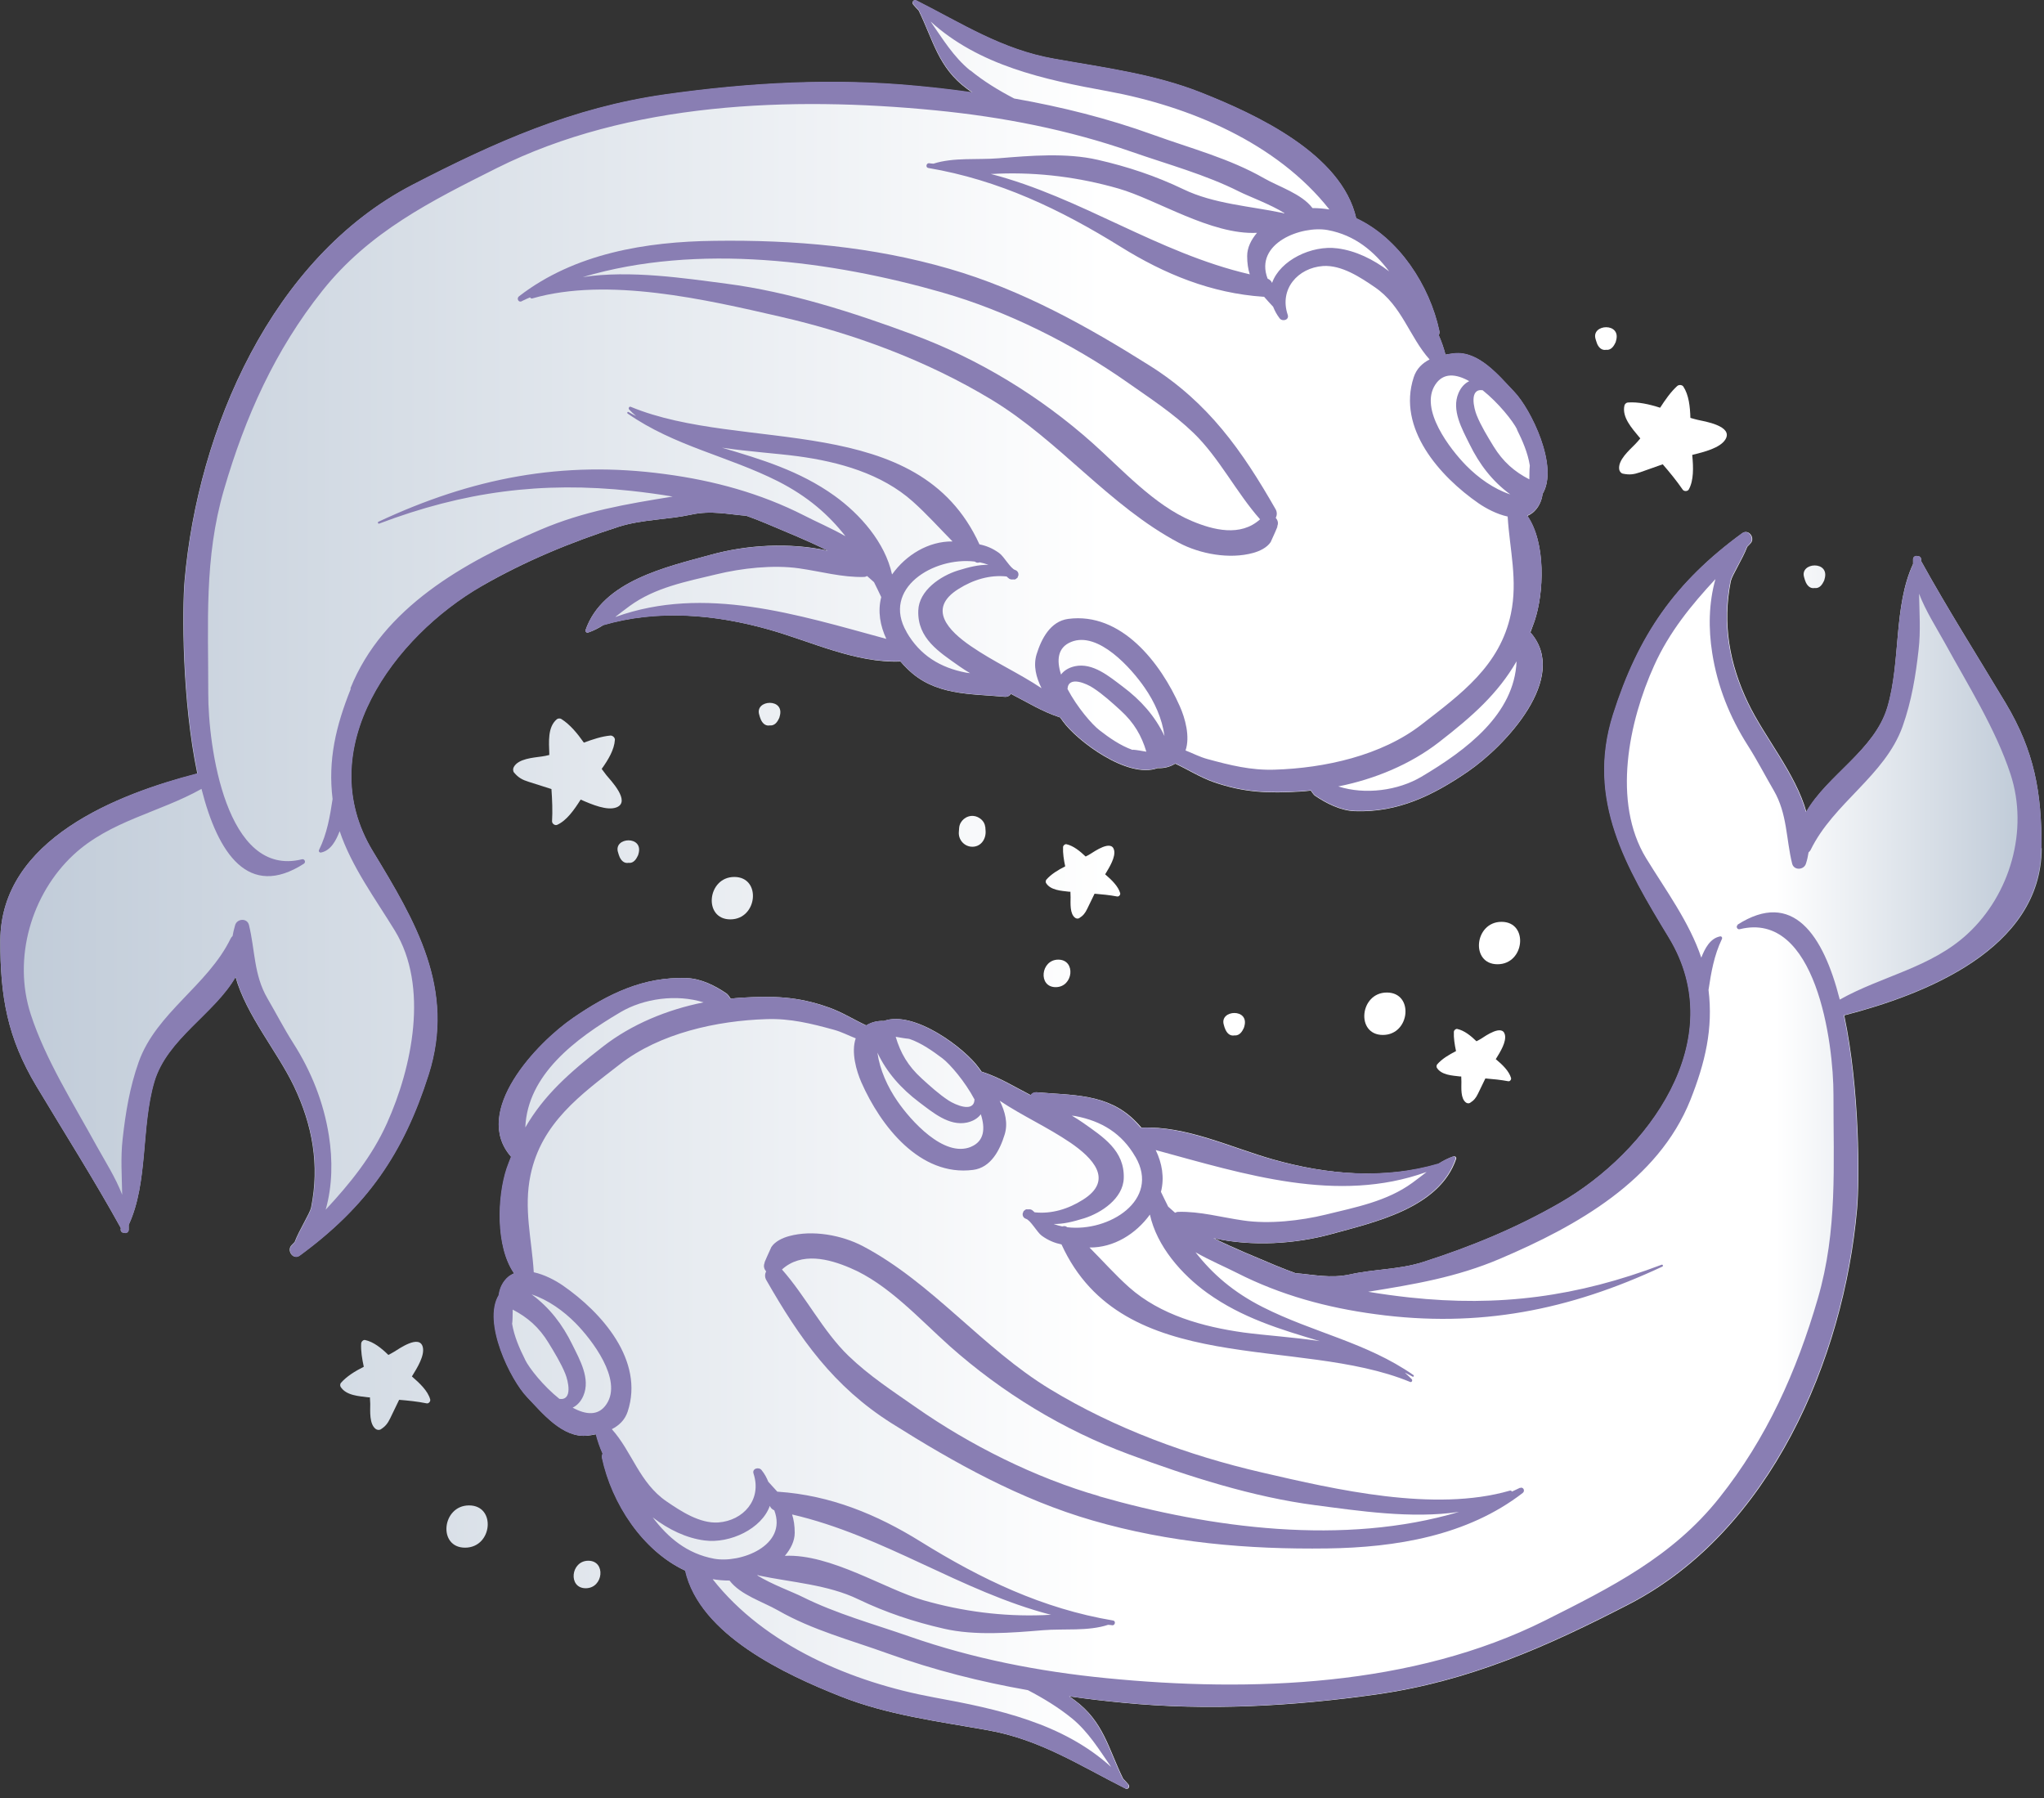 <svg width="133" height="117" viewBox="0 0 133 117" fill="none" xmlns="http://www.w3.org/2000/svg">
<rect x="0" y="0" width="133" height="117" fill="#333333" stroke="none"/>
<g id="11">
<path d="M26.801 89.559C27.161 88.979 27.641 88.199 27.511 87.649C27.301 86.799 25.951 87.769 25.651 87.949C25.531 88.019 25.411 88.089 25.271 88.159C24.821 87.719 24.311 87.309 23.761 87.189C23.641 87.159 23.511 87.289 23.501 87.409C23.471 87.889 23.561 88.419 23.671 88.929C23.091 89.219 22.561 89.549 22.181 89.979C22.131 90.039 22.121 90.159 22.161 90.229C22.521 90.809 23.371 90.839 23.971 90.919C24.001 90.919 24.041 90.919 24.071 90.919C24.071 90.919 24.071 90.939 24.071 90.949C24.071 91.079 24.091 91.219 24.091 91.339C24.091 91.819 24.021 92.659 24.451 92.979C24.531 93.039 24.671 93.059 24.761 93.009C25.081 92.809 25.231 92.609 25.391 92.279C25.591 91.879 25.771 91.479 25.971 91.079C26.571 91.129 27.171 91.189 27.761 91.309C27.891 91.339 28.031 91.179 27.991 91.049C27.841 90.499 27.311 89.999 26.791 89.549L26.801 89.559Z" fill="url(#paint0_linear_57_455)"/>
<path d="M71.911 56.889C72.201 56.409 72.601 55.759 72.491 55.309C72.321 54.609 71.201 55.409 70.951 55.559C70.851 55.619 70.751 55.679 70.641 55.729C70.261 55.369 69.841 55.029 69.391 54.929C69.291 54.909 69.181 55.009 69.171 55.109C69.151 55.509 69.221 55.949 69.311 56.369C68.841 56.609 68.391 56.879 68.081 57.239C68.041 57.289 68.031 57.389 68.061 57.449C68.351 57.929 69.061 57.959 69.561 58.019C69.591 58.019 69.621 58.019 69.651 58.019C69.651 58.019 69.651 58.029 69.651 58.039C69.651 58.149 69.661 58.259 69.661 58.369C69.661 58.769 69.601 59.459 69.961 59.719C70.031 59.769 70.141 59.789 70.221 59.739C70.481 59.579 70.611 59.409 70.741 59.139C70.901 58.809 71.061 58.469 71.221 58.149C71.721 58.189 72.211 58.239 72.691 58.329C72.801 58.349 72.911 58.229 72.891 58.119C72.761 57.659 72.331 57.249 71.901 56.879L71.911 56.889Z" fill="url(#paint1_linear_57_455)"/>
<path d="M37.791 52.029C38.521 52.349 39.511 52.769 40.121 52.529C41.071 52.149 39.711 50.749 39.451 50.429C39.351 50.299 39.251 50.169 39.151 50.029C39.581 49.429 39.971 48.779 40.011 48.129C40.011 47.979 39.851 47.849 39.721 47.859C39.151 47.909 38.561 48.109 37.991 48.319C37.561 47.709 37.091 47.139 36.521 46.779C36.441 46.729 36.301 46.739 36.231 46.799C35.621 47.309 35.721 48.299 35.741 49.009C35.741 49.049 35.741 49.089 35.741 49.129C35.741 49.129 35.721 49.129 35.711 49.129C35.561 49.169 35.411 49.199 35.261 49.219C34.711 49.299 33.721 49.359 33.431 49.909C33.371 50.009 33.371 50.179 33.451 50.269C33.731 50.599 33.981 50.739 34.401 50.869C34.901 51.029 35.391 51.179 35.881 51.339C35.931 52.039 35.961 52.749 35.921 53.439C35.921 53.599 36.111 53.729 36.251 53.669C36.861 53.399 37.351 52.709 37.781 52.029H37.791Z" fill="url(#paint2_linear_57_455)"/>
<path d="M38.281 101.549C37.131 101.549 36.951 103.339 38.111 103.339C39.271 103.339 39.441 101.549 38.281 101.549Z" fill="url(#paint3_linear_57_455)"/>
<path d="M79.631 66.679C79.661 66.789 79.691 66.899 79.741 66.999C79.891 67.319 80.111 67.409 80.321 67.369C80.521 67.389 80.741 67.289 80.901 66.949C80.931 66.899 80.951 66.849 80.961 66.799C81.331 65.579 79.331 65.689 79.631 66.679Z" fill="url(#paint4_linear_57_455)"/>
<path d="M103.821 22.059C103.851 22.169 103.891 22.279 103.931 22.389C104.081 22.709 104.301 22.799 104.511 22.759C104.711 22.789 104.931 22.679 105.091 22.339C105.121 22.289 105.141 22.239 105.151 22.179C105.521 20.959 103.521 21.069 103.821 22.059Z" fill="url(#paint5_linear_57_455)"/>
<path d="M31.331 38.139C34.181 36.499 37.141 35.279 40.271 34.269C41.801 33.789 43.441 33.819 45.001 33.479C46.291 33.199 47.391 33.469 48.561 33.559C48.991 33.709 49.421 33.879 49.851 34.059C51.131 34.609 52.541 35.159 53.861 35.829C51.361 35.279 48.581 35.449 46.241 36.099C43.411 36.879 39.201 37.789 38.101 40.999C38.071 41.089 38.171 41.189 38.261 41.159C38.631 41.039 38.961 40.859 39.281 40.659C42.801 39.639 46.521 39.969 50.021 40.959C52.781 41.739 55.681 43.159 58.591 43.039C58.741 43.209 58.881 43.369 59.041 43.519C60.811 45.269 63.111 45.129 65.391 45.339C65.561 45.349 65.701 45.269 65.781 45.149C66.841 45.689 67.781 46.289 68.941 46.669C68.951 46.669 68.961 46.669 68.971 46.669C69.031 46.749 69.091 46.829 69.151 46.919C70.051 48.189 73.371 50.699 75.321 49.979C75.721 49.999 76.121 49.909 76.471 49.689C77.291 50.069 78.071 50.569 78.941 50.879C80.941 51.579 82.531 51.629 84.661 51.499C84.871 51.489 85.081 51.459 85.291 51.439C85.391 51.579 85.481 51.709 85.541 51.759C86.291 52.269 87.231 52.749 88.161 52.779C90.971 52.879 93.261 51.749 95.521 50.199C97.901 48.569 102.171 44.089 99.581 41.149C99.671 40.909 99.761 40.669 99.851 40.409C100.461 38.589 100.601 35.329 99.381 33.569C99.501 33.519 99.611 33.449 99.721 33.369C100.111 33.049 100.311 32.609 100.371 32.139C101.441 30.359 99.601 26.619 98.521 25.499C97.551 24.489 96.231 22.819 94.601 22.999C94.421 23.019 94.241 23.049 94.051 23.079C93.941 22.659 93.801 22.239 93.611 21.819C93.651 21.739 93.671 21.639 93.651 21.539C93.021 18.589 91.021 15.509 88.241 14.209C87.291 10.019 81.711 7.449 78.161 6.039C75.091 4.819 71.801 4.409 68.561 3.829C65.181 3.229 62.591 1.539 59.621 0.039C59.451 -0.051 59.301 0.149 59.421 0.299C59.531 0.429 59.651 0.559 59.771 0.679C60.731 2.629 61.041 4.399 62.931 5.789C63.041 5.869 63.151 5.949 63.261 6.029C62.111 5.869 60.951 5.729 59.771 5.619C54.261 5.079 48.751 5.389 43.281 6.159C37.231 7.019 32.211 9.259 26.831 12.039C17.661 16.789 12.871 27.969 12.011 37.769C11.851 39.609 11.831 45.539 12.841 50.349C12.831 50.349 12.821 50.349 12.811 50.349C7.701 51.649 0.041 54.589 0.021 61.199C0.011 64.839 0.481 67.519 2.361 70.659C4.201 73.729 6.131 76.769 7.861 79.899C7.861 79.929 7.861 79.959 7.851 79.979C7.831 80.119 7.961 80.229 8.071 80.199C8.191 80.259 8.361 80.179 8.371 80.019C8.371 79.909 8.371 79.809 8.371 79.699C9.661 76.919 9.161 73.339 10.031 70.379C10.861 67.579 13.941 65.959 15.321 63.559C16.031 66.079 18.041 68.409 19.121 70.669C20.331 73.199 20.801 75.799 20.241 78.569C20.161 78.949 19.471 80.019 19.171 80.809C19.101 80.879 19.031 80.949 18.961 81.029C18.641 81.369 19.071 81.989 19.481 81.699C23.851 78.499 26.241 75.069 27.881 69.909C29.651 64.329 27.011 59.929 24.251 55.379C20.201 48.699 25.651 41.399 31.331 38.129V38.139Z" fill="url(#paint6_linear_57_455)"/>
<path d="M132.841 55.199C132.851 51.559 132.381 48.879 130.501 45.739C128.661 42.669 126.731 39.629 125.001 36.499C125.001 36.469 125.001 36.449 125.001 36.419C125.021 36.279 124.891 36.169 124.781 36.199C124.661 36.139 124.491 36.219 124.481 36.369C124.481 36.479 124.481 36.579 124.481 36.689C123.191 39.469 123.691 43.039 122.821 46.009C121.991 48.809 118.911 50.429 117.541 52.829C116.831 50.309 114.821 47.979 113.741 45.719C112.531 43.189 112.071 40.589 112.621 37.819C112.701 37.439 113.391 36.369 113.691 35.579C113.761 35.509 113.831 35.439 113.901 35.359C114.231 35.019 113.791 34.399 113.381 34.689C109.011 37.879 106.621 41.319 104.981 46.479C103.211 52.059 105.851 56.459 108.611 61.009C112.661 67.689 107.211 74.989 101.531 78.259C98.681 79.899 95.721 81.119 92.591 82.119C91.061 82.609 89.421 82.569 87.861 82.919C86.571 83.199 85.471 82.929 84.301 82.839C83.871 82.679 83.441 82.519 83.011 82.339C81.731 81.789 80.321 81.239 79.001 80.569C81.501 81.119 84.281 80.939 86.621 80.299C89.451 79.519 93.661 78.609 94.751 75.399C94.781 75.309 94.681 75.209 94.591 75.239C94.221 75.359 93.891 75.539 93.581 75.739C90.061 76.759 86.341 76.429 82.841 75.439C80.081 74.659 77.191 73.239 74.271 73.369C74.121 73.199 73.981 73.039 73.821 72.889C72.051 71.139 69.751 71.269 67.471 71.069C67.301 71.059 67.161 71.139 67.081 71.259C66.021 70.719 65.081 70.119 63.921 69.739C63.911 69.739 63.901 69.739 63.881 69.739C63.821 69.649 63.761 69.569 63.701 69.489C62.801 68.219 59.481 65.709 57.521 66.429C57.121 66.409 56.721 66.499 56.371 66.719C55.551 66.339 54.771 65.839 53.901 65.539C51.901 64.829 50.311 64.789 48.181 64.919C47.971 64.929 47.761 64.959 47.551 64.979C47.461 64.839 47.361 64.709 47.301 64.659C46.551 64.139 45.621 63.669 44.681 63.639C41.871 63.539 39.581 64.669 37.321 66.219C34.941 67.859 30.671 72.329 33.261 75.269C33.171 75.509 33.081 75.749 32.991 76.009C32.381 77.829 32.241 81.089 33.461 82.849C33.351 82.899 33.231 82.969 33.121 83.049C32.731 83.369 32.531 83.809 32.471 84.269C31.401 86.049 33.241 89.789 34.321 90.909C35.291 91.919 36.621 93.589 38.241 93.409C38.421 93.389 38.611 93.359 38.791 93.319C38.901 93.739 39.041 94.169 39.231 94.589C39.191 94.669 39.171 94.769 39.191 94.869C39.821 97.819 41.821 100.899 44.601 102.199C45.551 106.389 51.131 108.959 54.681 110.369C57.751 111.589 61.041 111.999 64.281 112.579C67.671 113.179 70.251 114.869 73.231 116.369C73.401 116.459 73.551 116.259 73.431 116.109C73.321 115.979 73.201 115.859 73.081 115.729C72.121 113.779 71.811 112.009 69.921 110.619C69.811 110.539 69.701 110.459 69.591 110.379C70.741 110.539 71.901 110.679 73.081 110.789C78.591 111.329 84.101 111.019 89.571 110.249C95.611 109.389 100.641 107.149 106.021 104.369C115.191 99.619 119.981 88.439 120.841 78.639C121.001 76.799 121.021 70.869 120.001 66.059C120.011 66.059 120.021 66.059 120.031 66.059C125.171 64.729 132.831 61.789 132.851 55.189L132.841 55.199Z" fill="url(#paint7_linear_57_455)"/>
<path d="M97.331 68.909C97.631 68.429 98.031 67.779 97.921 67.319C97.751 66.619 96.631 67.419 96.381 67.579C96.281 67.639 96.181 67.699 96.071 67.749C95.701 67.389 95.281 67.049 94.821 66.949C94.721 66.929 94.611 67.029 94.601 67.129C94.581 67.529 94.651 67.969 94.741 68.389C94.271 68.629 93.821 68.899 93.511 69.259C93.471 69.309 93.461 69.409 93.491 69.469C93.781 69.949 94.491 69.979 94.991 70.039C95.021 70.039 95.051 70.039 95.081 70.039C95.081 70.039 95.081 70.049 95.081 70.059C95.081 70.169 95.091 70.279 95.091 70.389C95.091 70.789 95.031 71.479 95.391 71.739C95.461 71.789 95.571 71.809 95.651 71.759C95.911 71.599 96.041 71.429 96.171 71.159C96.331 70.829 96.491 70.499 96.651 70.169C97.151 70.209 97.651 70.259 98.131 70.349C98.241 70.379 98.351 70.249 98.321 70.139C98.191 69.689 97.761 69.269 97.321 68.909H97.331Z" fill="url(#paint8_linear_57_455)"/>
<path d="M110.111 29.599C110.881 29.409 111.931 29.149 112.271 28.589C112.801 27.709 110.871 27.409 110.471 27.319C110.311 27.279 110.151 27.239 109.991 27.189C109.971 26.459 109.891 25.699 109.531 25.149C109.441 25.029 109.241 25.019 109.131 25.119C108.711 25.499 108.351 26.019 108.021 26.529C107.311 26.299 106.591 26.139 105.921 26.189C105.831 26.189 105.721 26.289 105.701 26.379C105.521 27.149 106.201 27.879 106.651 28.429C106.671 28.459 106.701 28.489 106.731 28.519C106.731 28.519 106.721 28.539 106.711 28.549C106.611 28.669 106.511 28.789 106.401 28.899C106.011 29.299 105.261 29.939 105.361 30.549C105.381 30.669 105.481 30.799 105.601 30.819C106.031 30.909 106.311 30.869 106.721 30.729C107.211 30.559 107.701 30.379 108.191 30.209C108.651 30.739 109.101 31.289 109.491 31.859C109.581 31.989 109.821 31.979 109.891 31.839C110.211 31.259 110.191 30.409 110.111 29.609V29.599Z" fill="url(#paint9_linear_57_455)"/>
<path d="M68.861 62.439C67.711 62.439 67.531 64.229 68.691 64.229C69.851 64.229 70.021 62.439 68.861 62.439Z" fill="url(#paint10_linear_57_455)"/>
<path d="M40.211 55.439C40.241 55.549 40.271 55.659 40.321 55.769C40.471 56.089 40.691 56.179 40.901 56.139C41.111 56.169 41.321 56.059 41.481 55.719C41.511 55.669 41.531 55.619 41.541 55.569C41.911 54.349 39.911 54.449 40.211 55.449V55.439Z" fill="url(#paint11_linear_57_455)"/>
<path d="M49.401 46.499C49.431 46.609 49.461 46.719 49.511 46.829C49.661 47.149 49.881 47.239 50.091 47.199C50.301 47.219 50.511 47.119 50.671 46.779C50.701 46.729 50.721 46.679 50.731 46.619C51.101 45.399 49.101 45.509 49.401 46.499Z" fill="url(#paint12_linear_57_455)"/>
<path d="M117.391 37.559C117.421 37.669 117.451 37.779 117.501 37.889C117.651 38.209 117.871 38.299 118.081 38.259C118.291 38.289 118.501 38.179 118.661 37.839C118.691 37.789 118.711 37.739 118.721 37.679C119.091 36.459 117.091 36.569 117.391 37.559Z" fill="url(#paint13_linear_57_455)"/>
<path d="M47.781 57.059C46.011 57.059 45.741 59.819 47.521 59.819C49.301 59.819 49.561 57.059 47.781 57.059Z" fill="url(#paint14_linear_57_455)"/>
<path d="M30.521 97.949C28.751 97.949 28.471 100.699 30.261 100.699C32.051 100.699 32.301 97.949 30.521 97.949Z" fill="url(#paint15_linear_57_455)"/>
<path d="M97.701 59.979C95.931 59.979 95.661 62.739 97.441 62.739C99.221 62.739 99.481 59.979 97.701 59.979Z" fill="url(#paint16_linear_57_455)"/>
<path d="M90.241 64.579C88.471 64.579 88.201 67.339 89.981 67.339C91.761 67.339 92.021 64.579 90.241 64.579Z" fill="url(#paint17_linear_57_455)"/>
<path d="M64.101 53.789C64.071 53.409 63.691 53.119 63.341 53.089C62.881 53.049 62.451 53.399 62.411 53.859C62.411 53.949 62.391 54.039 62.391 54.129C62.351 54.609 62.701 55.039 63.181 55.089C63.791 55.149 64.171 54.619 64.131 54.059L64.111 53.789H64.101Z" fill="url(#paint18_linear_57_455)"/>
<path d="M33.961 19.589C34.131 19.499 34.311 19.429 34.491 19.349C34.521 19.399 34.571 19.439 34.631 19.419C39.541 17.999 45.961 19.499 50.751 20.599C55.561 21.699 60.331 23.469 64.541 26.019C68.931 28.679 72.191 32.929 76.711 35.319C78.091 36.049 80.001 36.399 81.531 35.979C81.941 35.869 82.441 35.639 82.681 35.269C82.681 35.269 83.311 33.899 83.081 34.299C83.211 34.069 83.151 33.849 83.011 33.699C83.091 33.539 83.111 33.339 83.011 33.149C80.811 29.299 78.621 26.199 74.841 23.809C70.731 21.219 66.471 18.849 61.771 17.489C56.761 16.039 51.691 15.599 46.491 15.669C42.041 15.719 37.381 16.489 33.771 19.279C33.591 19.419 33.741 19.709 33.951 19.599L33.961 19.589ZM61.341 19.039C65.501 20.229 69.761 22.359 73.301 24.839C74.821 25.909 76.311 26.869 77.661 28.169C79.321 29.769 80.441 32.039 81.991 33.789C80.721 34.939 78.951 34.489 77.551 33.899C75.101 32.869 73.041 30.569 71.081 28.819C67.661 25.779 63.691 23.359 59.401 21.769C55.551 20.339 51.351 18.989 47.271 18.459C44.571 18.109 41.001 17.559 37.921 18.029C45.411 15.799 54.111 16.969 61.351 19.039H61.341Z" fill="#897EB3"/>
<path d="M31.331 38.139C34.181 36.499 37.141 35.279 40.271 34.269C41.801 33.789 43.441 33.819 45.001 33.479C46.291 33.199 47.391 33.469 48.561 33.559C48.991 33.709 49.421 33.879 49.851 34.059C51.131 34.609 52.551 35.159 53.871 35.839C51.371 35.289 48.581 35.459 46.241 36.099C43.411 36.879 39.201 37.789 38.101 40.999C38.071 41.089 38.171 41.189 38.261 41.159C38.601 41.049 38.901 40.879 39.201 40.699C42.741 39.649 46.491 39.969 50.021 40.959C52.781 41.729 55.671 43.149 58.581 43.019C58.731 43.189 58.881 43.359 59.041 43.509C60.811 45.259 63.111 45.119 65.391 45.329C65.561 45.349 65.701 45.259 65.781 45.139C66.841 45.679 67.781 46.279 68.941 46.659C68.951 46.659 68.961 46.659 68.981 46.659C69.041 46.739 69.101 46.829 69.161 46.899C70.061 48.169 73.381 50.679 75.331 49.959C75.731 49.979 76.131 49.889 76.481 49.669C77.301 50.049 78.081 50.549 78.951 50.859C80.951 51.559 82.541 51.609 84.671 51.479C84.881 51.469 85.091 51.439 85.301 51.419C85.391 51.559 85.491 51.689 85.551 51.739C86.301 52.249 87.241 52.729 88.171 52.759C90.981 52.859 93.271 51.729 95.531 50.179C97.911 48.549 102.161 44.079 99.571 41.129C99.671 40.879 99.771 40.649 99.861 40.379C100.471 38.559 100.601 35.299 99.381 33.539C99.501 33.489 99.621 33.429 99.731 33.339C100.121 33.019 100.321 32.579 100.381 32.119C101.451 30.339 99.611 26.599 98.531 25.479C97.561 24.469 96.231 22.799 94.611 22.979C94.431 22.999 94.251 23.029 94.061 23.069C93.951 22.649 93.811 22.229 93.621 21.799C93.661 21.719 93.681 21.619 93.661 21.519C93.031 18.569 91.031 15.479 88.251 14.189C87.301 9.999 81.721 7.429 78.171 6.019C75.101 4.799 71.811 4.389 68.571 3.809C65.191 3.209 62.601 1.519 59.631 0.019C59.461 -0.071 59.311 0.129 59.431 0.279C59.541 0.409 59.661 0.539 59.781 0.659C60.741 2.609 61.051 4.379 62.941 5.769C63.051 5.849 63.161 5.929 63.271 5.999C62.121 5.839 60.961 5.699 59.791 5.589C54.281 5.049 48.771 5.359 43.301 6.129C37.251 6.989 32.231 9.229 26.851 12.009C17.681 16.759 12.891 27.939 12.031 37.739C11.871 39.579 11.851 45.509 12.861 50.319C12.851 50.319 12.841 50.319 12.831 50.319C7.701 51.649 0.041 54.589 0.021 61.199C0.011 64.839 0.481 67.519 2.361 70.659C4.201 73.729 6.131 76.769 7.861 79.899C7.861 79.929 7.861 79.959 7.861 79.989C7.841 80.129 7.971 80.239 8.081 80.209C8.201 80.279 8.371 80.189 8.381 80.029C8.381 79.919 8.381 79.799 8.381 79.689C9.661 76.909 9.181 73.349 10.051 70.389C10.881 67.589 13.961 65.979 15.341 63.569C16.051 66.089 18.061 68.419 19.141 70.679C20.351 73.209 20.821 75.809 20.261 78.579C20.181 78.969 19.491 80.029 19.191 80.819C19.121 80.889 19.051 80.959 18.981 81.039C18.661 81.379 19.091 81.999 19.501 81.709C23.871 78.509 26.261 75.079 27.901 69.919C29.671 64.339 27.031 59.939 24.271 55.389C20.221 48.709 25.671 41.409 31.351 38.139H31.331ZM58.041 37.369C57.591 35.299 55.971 33.459 54.301 32.259C52.031 30.629 49.511 29.879 46.981 29.129C48.731 29.389 50.511 29.499 51.941 29.689C54.581 30.049 57.351 30.809 59.391 32.629C60.301 33.439 61.121 34.359 61.981 35.229C60.411 35.209 58.951 36.109 58.051 37.369H58.041ZM40.051 40.129C40.351 39.899 40.651 39.659 40.971 39.429C42.631 38.219 44.661 37.839 46.611 37.369C48.251 36.969 50.301 36.739 51.991 36.979C53.401 37.179 54.801 37.579 56.221 37.539C56.291 37.539 56.361 37.509 56.421 37.479C56.571 37.609 56.721 37.739 56.871 37.879C57.031 38.189 57.181 38.519 57.341 38.849C57.101 39.779 57.271 40.709 57.671 41.569C51.861 39.989 45.841 38.059 40.061 40.139L40.051 40.129ZM58.991 41.119C57.351 38.299 60.731 36.209 63.431 36.539C63.431 36.539 63.451 36.559 63.461 36.559C63.551 36.629 63.651 36.619 63.751 36.589C63.941 36.629 64.131 36.679 64.311 36.749C63.701 36.739 63.071 36.889 62.331 37.119C61.211 37.469 59.791 38.409 59.751 39.729C59.691 41.539 61.091 42.409 62.421 43.349C62.651 43.509 62.881 43.659 63.121 43.799C63.041 43.789 62.961 43.779 62.881 43.769C61.181 43.449 59.861 42.639 58.991 41.129V41.119ZM69.691 41.769C71.461 41.039 73.631 43.509 74.471 44.729C75.121 45.659 75.621 46.759 75.771 47.889C75.151 46.579 74.221 45.549 73.061 44.679C72.181 44.019 71.111 43.099 69.941 43.349C69.541 43.439 69.231 43.629 69.041 43.889C68.741 42.959 68.811 42.129 69.691 41.769ZM73.721 48.789C73.721 48.789 73.691 48.789 73.681 48.789C72.901 48.509 72.181 48.009 71.551 47.519C71.051 47.139 70.081 46.009 69.461 44.829C69.511 43.939 70.731 44.489 71.141 44.769C71.771 45.179 72.361 45.719 72.911 46.219C73.791 47.019 74.281 47.869 74.591 48.909C74.291 48.859 73.991 48.799 73.721 48.779V48.789ZM92.491 50.539C90.971 51.439 88.831 51.729 87.081 51.169C89.441 50.699 91.761 49.739 93.621 48.299C95.841 46.579 97.471 45.119 98.681 43.029C98.541 46.459 95.441 48.789 92.491 50.539ZM98.701 27.939C99.061 28.659 99.411 29.459 99.541 30.279C99.541 30.289 99.541 30.309 99.541 30.319C99.511 30.579 99.521 30.889 99.511 31.189C98.541 30.689 97.801 30.049 97.181 29.039C96.791 28.399 96.371 27.719 96.091 27.029C95.901 26.569 95.591 25.269 96.471 25.389C97.511 26.219 98.441 27.389 98.721 27.949L98.701 27.939ZM95.601 24.799C95.311 24.939 95.061 25.199 94.901 25.579C94.431 26.679 95.131 27.909 95.621 28.899C96.261 30.209 97.101 31.309 98.271 32.169C97.191 31.809 96.201 31.099 95.401 30.289C94.361 29.229 92.341 26.629 93.391 25.029C93.911 24.229 94.741 24.319 95.601 24.799ZM90.391 17.659C89.361 16.869 88.201 16.309 87.021 16.159C85.351 15.939 83.291 16.929 82.771 18.409C82.721 18.279 82.621 18.189 82.481 18.129C81.601 15.819 84.691 14.659 86.391 14.969C88.171 15.299 89.401 16.349 90.391 17.659ZM81.321 17.849C75.321 16.459 70.341 12.839 64.471 11.319C64.631 11.319 64.801 11.309 64.961 11.299C67.611 11.199 70.241 11.539 72.781 12.269C75.261 12.979 78.811 15.299 81.791 15.149C81.411 15.599 81.151 16.109 81.151 16.659C81.151 17.119 81.211 17.509 81.321 17.849ZM63.131 4.589C62.031 3.689 61.341 2.529 60.551 1.399C63.701 4.259 67.911 5.179 72.101 5.939C77.401 6.919 83.081 9.289 86.501 13.629C86.141 13.569 85.781 13.539 85.401 13.539C84.701 12.609 83.231 12.159 82.251 11.599C80.001 10.309 77.491 9.659 75.061 8.779C72.081 7.699 69.061 6.949 65.991 6.409C64.971 5.879 63.991 5.279 63.141 4.579L63.131 4.589ZM22.821 44.829C21.851 47.249 21.331 49.459 21.641 51.989C21.471 53.119 21.281 54.239 20.761 55.299C20.711 55.389 20.791 55.489 20.891 55.469C21.531 55.339 21.871 54.679 22.101 54.079C22.881 56.399 24.431 58.489 25.691 60.549C27.921 64.199 26.811 69.459 25.181 73.079C24.201 75.259 22.761 77.019 21.191 78.709C21.631 77.159 21.651 75.479 21.401 73.889C21.061 71.729 20.261 69.719 19.081 67.869C18.481 66.929 17.951 65.899 17.391 64.939C16.511 63.419 16.601 61.829 16.201 60.189C16.091 59.719 15.431 59.759 15.301 60.189C15.231 60.429 15.171 60.679 15.131 60.909C15.081 60.949 15.041 60.999 15.011 61.059C13.521 64.129 10.161 65.889 9.021 69.109C8.441 70.749 8.171 72.389 7.981 74.099C7.841 75.309 7.931 76.529 7.951 77.739C7.521 76.619 6.841 75.559 6.281 74.549C4.791 71.829 2.961 68.949 2.001 65.999C0.811 62.339 2.051 58.159 4.781 55.619C7.171 53.399 10.371 52.869 13.111 51.329C14.181 55.549 16.171 58.509 19.771 56.199C19.921 56.099 19.821 55.869 19.651 55.909C14.691 57.149 13.541 48.519 13.551 45.109C13.561 40.569 13.271 36.319 14.571 31.869C15.951 27.129 17.891 22.789 20.981 18.909C24.031 15.079 28.051 13.079 32.321 10.939C40.911 6.639 51.451 6.259 60.861 7.179C65.241 7.609 69.521 8.439 73.671 9.889C75.991 10.699 78.441 11.359 80.641 12.469C81.211 12.759 82.701 13.309 83.581 13.869C83.561 13.869 83.541 13.879 83.521 13.889C83.501 13.889 83.501 13.869 83.481 13.859C81.341 13.409 78.971 13.269 76.991 12.309C75.201 11.449 73.361 10.839 71.431 10.399C69.401 9.929 67.021 10.129 64.971 10.299C63.641 10.409 62.031 10.229 60.741 10.649C60.641 10.649 60.541 10.629 60.441 10.619C60.261 10.619 60.221 10.899 60.401 10.929C64.991 11.709 68.991 13.619 72.921 16.059C75.781 17.839 78.811 19.079 82.201 19.309C82.221 19.309 82.231 19.309 82.251 19.309C82.431 19.519 82.631 19.729 82.841 19.959C82.941 20.209 83.071 20.459 83.261 20.709C83.441 20.949 83.901 20.819 83.791 20.489C83.221 18.799 84.461 17.429 86.081 17.309C87.291 17.229 88.511 18.039 89.461 18.689C91.231 19.899 91.701 21.909 93.021 23.389C92.551 23.629 92.171 23.989 91.991 24.539C90.891 27.869 93.681 30.999 96.211 32.749C96.691 33.079 97.401 33.459 98.101 33.609C98.231 35.749 98.771 37.749 98.311 39.939C97.601 43.329 95.051 45.159 92.501 47.139C89.891 49.169 86.181 49.979 82.931 50.079C81.401 50.129 80.041 49.789 78.571 49.389C78.051 49.249 77.611 49.009 77.141 48.829C77.451 47.929 77.111 46.719 76.771 45.959C75.531 43.149 72.971 39.809 69.501 40.269C68.341 40.429 67.761 41.569 67.451 42.569C67.221 43.319 67.421 44.069 67.771 44.779C66.291 43.789 64.681 43.079 63.171 42.039C61.741 41.059 60.301 39.609 62.371 38.319C63.321 37.719 64.411 37.389 65.501 37.509C65.531 37.549 65.571 37.569 65.611 37.609C65.691 37.699 65.831 37.719 65.931 37.699C65.931 37.699 65.931 37.699 65.941 37.699C66.001 37.719 66.071 37.699 66.121 37.659C66.131 37.649 66.151 37.629 66.161 37.619C66.201 37.609 66.221 37.579 66.221 37.539C66.331 37.379 66.251 37.149 66.061 37.089C65.751 36.999 65.341 36.219 65.021 35.989C64.581 35.669 64.171 35.509 63.731 35.419C59.751 26.679 48.331 29.489 41.041 26.469C40.931 26.429 40.871 26.579 40.941 26.649C41.081 26.799 41.231 26.939 41.391 27.069C41.231 26.989 41.061 26.909 40.901 26.809C40.831 26.769 40.781 26.869 40.841 26.909C43.901 29.039 47.361 29.669 50.631 31.319C52.551 32.299 53.911 33.479 55.011 34.889C54.101 34.369 53.111 33.949 52.321 33.539C49.471 32.089 46.441 31.269 43.291 30.849C36.581 29.939 30.691 31.109 24.621 33.949C24.551 33.979 24.601 34.099 24.671 34.069C30.151 31.989 35.241 31.309 41.081 31.939C41.991 32.039 42.881 32.159 43.771 32.309C40.801 32.789 38.011 33.249 35.161 34.469C30.211 36.579 24.901 39.539 22.801 44.789L22.821 44.829Z" fill="#897EB3"/>
<path d="M98.911 96.799C98.741 96.889 98.561 96.959 98.381 97.049C98.351 96.999 98.301 96.969 98.241 96.989C93.331 98.409 86.911 96.919 82.121 95.809C77.311 94.699 72.531 92.939 68.331 90.389C63.941 87.729 60.681 83.479 56.161 81.089C54.781 80.359 52.861 80.009 51.341 80.429C50.931 80.539 50.431 80.769 50.191 81.139C50.191 81.139 49.561 82.509 49.781 82.109C49.651 82.339 49.711 82.569 49.851 82.719C49.771 82.879 49.751 83.079 49.851 83.269C52.051 87.119 54.241 90.219 58.021 92.609C62.131 95.199 66.391 97.569 71.091 98.929C76.091 100.379 81.171 100.819 86.361 100.749C90.811 100.689 95.471 99.929 99.081 97.139C99.261 96.999 99.111 96.709 98.891 96.819L98.911 96.799ZM71.531 97.349C67.371 96.159 63.111 94.029 59.571 91.549C58.041 90.479 56.561 89.519 55.211 88.219C53.551 86.619 52.431 84.349 50.881 82.599C52.151 81.449 53.921 81.899 55.321 82.499C57.771 83.529 59.831 85.829 61.791 87.579C65.211 90.619 69.181 93.039 73.471 94.629C77.321 96.059 81.521 97.409 85.611 97.939C88.311 98.289 91.861 98.839 94.941 98.369C87.451 100.599 78.761 99.429 71.531 97.359V97.349Z" fill="#897EB3"/>
<path d="M132.841 55.199C132.851 51.559 132.381 48.879 130.501 45.739C128.661 42.669 126.731 39.629 125.001 36.499C125.001 36.469 125.001 36.439 125.001 36.409C125.021 36.269 124.891 36.159 124.781 36.189C124.661 36.119 124.491 36.209 124.481 36.369C124.481 36.479 124.481 36.589 124.481 36.709C123.201 39.489 123.681 43.049 122.801 46.009C121.971 48.819 118.891 50.419 117.511 52.829C116.801 50.309 114.791 47.979 113.711 45.719C112.501 43.189 112.041 40.589 112.591 37.819C112.671 37.429 113.371 36.359 113.671 35.569C113.741 35.499 113.811 35.429 113.871 35.359C114.201 35.019 113.761 34.399 113.351 34.689C108.981 37.879 106.591 41.319 104.951 46.479C103.181 52.059 105.821 56.459 108.581 61.009C112.641 67.689 107.181 74.989 101.501 78.259C98.651 79.899 95.691 81.119 92.561 82.119C91.031 82.609 89.391 82.569 87.831 82.919C86.541 83.199 85.441 82.929 84.281 82.839C83.851 82.679 83.411 82.519 82.981 82.339C81.701 81.789 80.281 81.239 78.951 80.559C81.451 81.109 84.241 80.939 86.581 80.299C89.411 79.519 93.621 78.609 94.711 75.399C94.741 75.309 94.641 75.209 94.551 75.239C94.211 75.359 93.911 75.519 93.611 75.699C90.071 76.749 86.321 76.429 82.791 75.439C80.041 74.669 77.141 73.249 74.231 73.379C74.081 73.209 73.931 73.039 73.781 72.889C72.011 71.139 69.711 71.269 67.431 71.069C67.261 71.049 67.121 71.139 67.041 71.259C65.981 70.719 65.041 70.119 63.881 69.739C63.871 69.739 63.861 69.739 63.851 69.739C63.791 69.659 63.731 69.569 63.671 69.489C62.771 68.219 59.451 65.709 57.491 66.429C57.091 66.409 56.701 66.499 56.341 66.719C55.521 66.339 54.741 65.839 53.871 65.539C51.871 64.829 50.281 64.789 48.151 64.919C47.941 64.929 47.731 64.959 47.521 64.979C47.431 64.839 47.331 64.699 47.271 64.659C46.521 64.139 45.591 63.669 44.651 63.639C41.841 63.539 39.551 64.669 37.291 66.219C34.911 67.849 30.671 72.319 33.251 75.259C33.151 75.509 33.051 75.739 32.961 76.009C32.351 77.829 32.221 81.089 33.441 82.849C33.321 82.899 33.201 82.969 33.091 83.049C32.701 83.369 32.501 83.809 32.441 84.269C31.371 86.049 33.211 89.789 34.291 90.909C35.261 91.919 36.591 93.589 38.211 93.409C38.391 93.389 38.571 93.359 38.761 93.319C38.871 93.739 39.011 94.159 39.201 94.579C39.161 94.659 39.141 94.759 39.161 94.859C39.791 97.809 41.791 100.899 44.571 102.189C45.521 106.379 51.101 108.949 54.651 110.359C57.721 111.579 61.011 111.989 64.251 112.569C67.641 113.169 70.221 114.859 73.201 116.359C73.371 116.449 73.521 116.249 73.401 116.099C73.291 115.969 73.171 115.849 73.051 115.719C72.091 113.769 71.781 111.999 69.891 110.609C69.781 110.529 69.671 110.449 69.561 110.369C70.711 110.529 71.881 110.669 73.051 110.779C78.561 111.319 84.071 111.009 89.541 110.239C95.581 109.379 100.611 107.139 105.991 104.359C115.161 99.609 119.951 88.429 120.811 78.629C120.971 76.789 120.991 70.859 119.971 66.049C119.981 66.049 119.991 66.049 120.001 66.049C125.141 64.719 132.801 61.779 132.821 55.179L132.841 55.199ZM74.821 79.019C75.271 81.089 76.891 82.929 78.561 84.129C80.831 85.759 83.351 86.509 85.871 87.259C84.121 86.999 82.341 86.889 80.921 86.699C78.281 86.329 75.511 85.569 73.471 83.759C72.561 82.949 71.751 82.029 70.891 81.169C72.461 81.189 73.911 80.289 74.821 79.029V79.019ZM92.821 76.259C92.521 76.489 92.221 76.729 91.901 76.959C90.241 78.169 88.211 78.549 86.261 79.029C84.621 79.429 82.561 79.659 80.891 79.409C79.481 79.209 78.081 78.809 76.661 78.849C76.591 78.849 76.521 78.879 76.461 78.909C76.311 78.779 76.161 78.649 76.011 78.509C75.851 78.199 75.701 77.869 75.541 77.549C75.781 76.619 75.611 75.679 75.201 74.829C81.011 76.409 87.031 78.339 92.811 76.259H92.821ZM73.881 75.269C75.521 78.089 72.141 80.179 69.441 79.849C69.441 79.849 69.421 79.829 69.411 79.829C69.321 79.759 69.221 79.769 69.121 79.799C68.931 79.759 68.741 79.709 68.561 79.639C69.171 79.649 69.801 79.499 70.541 79.269C71.661 78.919 73.081 77.979 73.121 76.659C73.181 74.859 71.781 73.979 70.451 73.039C70.221 72.879 69.981 72.729 69.741 72.589C69.821 72.599 69.901 72.609 69.981 72.619C71.681 72.939 73.001 73.749 73.871 75.259L73.881 75.269ZM63.181 74.619C61.411 75.349 59.241 72.879 58.401 71.659C57.751 70.719 57.251 69.619 57.091 68.489C57.711 69.799 58.641 70.829 59.801 71.709C60.681 72.369 61.751 73.289 62.921 73.039C63.321 72.949 63.631 72.759 63.821 72.499C64.121 73.429 64.051 74.259 63.171 74.619H63.181ZM59.141 67.599C59.141 67.599 59.171 67.599 59.181 67.599C59.961 67.869 60.681 68.379 61.321 68.859C61.821 69.239 62.791 70.369 63.411 71.539C63.371 72.429 62.151 71.879 61.731 71.609C61.101 71.199 60.511 70.659 59.961 70.159C59.081 69.359 58.591 68.509 58.281 67.459C58.581 67.509 58.881 67.569 59.141 67.589V67.599ZM40.371 65.859C41.891 64.959 44.031 64.669 45.781 65.219C43.411 65.689 41.091 66.649 39.241 68.089C37.021 69.809 35.391 71.269 34.181 73.359C34.321 69.929 37.421 67.599 40.371 65.859ZM34.161 88.449C33.801 87.739 33.451 86.929 33.321 86.119C33.321 86.109 33.331 86.089 33.331 86.079C33.361 85.819 33.351 85.509 33.361 85.209C34.321 85.709 35.071 86.349 35.691 87.369C36.081 88.009 36.501 88.689 36.781 89.379C36.971 89.839 37.281 91.139 36.401 91.019C35.361 90.189 34.431 89.019 34.161 88.459V88.449ZM37.261 91.589C37.551 91.449 37.801 91.189 37.961 90.809C38.431 89.709 37.731 88.479 37.241 87.489C36.601 86.179 35.761 85.079 34.591 84.219C35.671 84.579 36.661 85.289 37.461 86.099C38.501 87.159 40.521 89.759 39.471 91.349C38.951 92.149 38.121 92.059 37.261 91.589ZM42.471 98.729C43.501 99.519 44.661 100.079 45.841 100.229C47.511 100.449 49.571 99.459 50.091 97.979C50.141 98.109 50.241 98.209 50.381 98.269C51.261 100.579 48.171 101.729 46.471 101.419C44.691 101.089 43.461 100.039 42.471 98.729ZM51.541 98.539C57.541 99.929 62.521 103.549 68.391 105.069C68.231 105.069 68.061 105.079 67.901 105.089C65.251 105.189 62.621 104.849 60.081 104.119C57.601 103.409 54.051 101.089 51.071 101.229C51.451 100.779 51.711 100.269 51.711 99.729C51.711 99.269 51.651 98.879 51.541 98.539ZM69.731 111.789C70.831 112.689 71.521 113.849 72.301 114.969C69.161 112.119 64.941 111.199 60.761 110.439C55.461 109.459 49.781 107.089 46.371 102.749C46.731 102.809 47.091 102.839 47.471 102.839C48.171 103.769 49.641 104.219 50.621 104.779C52.871 106.069 55.381 106.719 57.811 107.599C60.791 108.669 63.811 109.429 66.881 109.969C67.901 110.499 68.881 111.099 69.741 111.799L69.731 111.789ZM113.081 60.169C112.931 60.269 113.031 60.499 113.201 60.459C118.161 59.219 119.311 67.849 119.301 71.259C119.291 75.799 119.581 80.039 118.281 84.499C116.901 89.239 114.961 93.579 111.871 97.459C108.831 101.289 104.811 103.289 100.531 105.439C91.941 109.739 81.401 110.119 71.991 109.189C67.621 108.759 63.341 107.929 59.181 106.479C56.861 105.669 54.411 104.999 52.211 103.899C51.641 103.609 50.151 103.059 49.271 102.499C49.291 102.499 49.311 102.489 49.321 102.479C49.341 102.479 49.341 102.499 49.361 102.509C51.501 102.959 53.871 103.099 55.851 104.059C57.641 104.919 59.481 105.529 61.411 105.969C63.441 106.439 65.821 106.239 67.871 106.069C69.211 105.959 70.811 106.149 72.101 105.719C72.201 105.719 72.291 105.739 72.391 105.749C72.561 105.749 72.611 105.469 72.431 105.439C67.841 104.669 63.841 102.749 59.911 100.309C57.051 98.529 54.021 97.289 50.631 97.059C50.611 97.059 50.601 97.059 50.581 97.059C50.391 96.849 50.201 96.639 49.991 96.409C49.891 96.159 49.761 95.909 49.561 95.659C49.381 95.419 48.921 95.549 49.031 95.879C49.591 97.579 48.361 98.939 46.741 99.059C45.531 99.139 44.311 98.329 43.371 97.689C41.601 96.479 41.131 94.459 39.811 92.989C40.281 92.749 40.661 92.389 40.841 91.849C41.941 88.519 39.151 85.389 36.621 83.639C36.141 83.309 35.431 82.929 34.731 82.779C34.601 80.629 34.061 78.639 34.521 76.449C35.231 73.059 37.781 71.229 40.331 69.249C42.941 67.219 46.651 66.409 49.891 66.309C51.431 66.259 52.791 66.599 54.251 66.999C54.771 67.139 55.211 67.379 55.681 67.559C55.371 68.459 55.721 69.679 56.051 70.429C57.291 73.239 59.851 76.569 63.321 76.119C64.481 75.969 65.061 74.829 65.371 73.819C65.601 73.079 65.401 72.329 65.051 71.619C66.531 72.609 68.131 73.319 69.651 74.349C71.081 75.329 72.521 76.779 70.451 78.069C69.501 78.669 68.411 78.999 67.321 78.879C67.291 78.839 67.241 78.819 67.211 78.779C67.131 78.689 67.001 78.669 66.881 78.689C66.881 78.689 66.881 78.689 66.871 78.689C66.811 78.669 66.741 78.689 66.691 78.729C66.681 78.739 66.661 78.759 66.651 78.769C66.611 78.779 66.591 78.809 66.591 78.849C66.481 79.009 66.561 79.239 66.751 79.299C67.061 79.389 67.471 80.169 67.781 80.399C68.221 80.719 68.641 80.879 69.071 80.969C73.061 89.709 84.471 86.899 91.761 89.919C91.861 89.959 91.931 89.809 91.861 89.739C91.721 89.589 91.561 89.449 91.411 89.309C91.581 89.389 91.741 89.479 91.911 89.569C91.981 89.609 92.031 89.509 91.971 89.469C88.911 87.339 85.451 86.709 82.171 85.049C80.251 84.079 78.891 82.889 77.791 81.479C78.701 81.999 79.691 82.419 80.481 82.819C83.331 84.269 86.351 85.089 89.511 85.509C96.221 86.419 102.111 85.249 108.171 82.409C108.241 82.379 108.191 82.259 108.121 82.289C102.641 84.369 97.551 85.049 91.711 84.419C90.801 84.319 89.911 84.199 89.021 84.049C91.991 83.569 94.781 83.109 97.631 81.889C102.581 79.779 107.891 76.819 109.991 71.569C110.951 69.149 111.481 66.929 111.171 64.409C111.341 63.279 111.531 62.159 112.041 61.099C112.091 60.999 112.011 60.899 111.911 60.929C111.271 61.059 110.931 61.719 110.701 62.309C109.921 59.989 108.371 57.899 107.111 55.839C104.881 52.189 105.991 46.929 107.631 43.309C108.611 41.129 110.051 39.369 111.621 37.679C111.181 39.239 111.161 40.909 111.411 42.489C111.751 44.659 112.551 46.659 113.731 48.509C114.331 49.449 114.861 50.479 115.421 51.439C116.301 52.959 116.211 54.559 116.611 56.189C116.721 56.649 117.381 56.619 117.511 56.189C117.591 55.949 117.641 55.699 117.681 55.459C117.731 55.419 117.771 55.369 117.811 55.309C119.301 52.239 122.651 50.479 123.801 47.259C124.381 45.619 124.651 43.979 124.841 42.269C124.981 41.059 124.891 39.849 124.871 38.629C125.301 39.749 125.981 40.809 126.541 41.819C128.031 44.539 129.851 47.419 130.821 50.369C132.021 54.029 130.781 58.209 128.041 60.749C125.651 62.969 122.451 63.499 119.711 65.039C118.641 60.819 116.651 57.859 113.051 60.169H113.081Z" fill="#897EB3"/>
</g>
<defs>
<linearGradient id="paint0_linear_57_455" x1="-0.1" y1="58.354" x2="132.92" y2="58.354" gradientUnits="userSpaceOnUse">
<stop stop-color="#C0CBD8"/>
<stop offset="0.54" stop-color="white"/>
<stop offset="0.87" stop-color="white"/>
<stop offset="0.99" stop-color="#C0CBD8"/>
</linearGradient>
<linearGradient id="paint1_linear_57_455" x1="0.225" y1="58.238" x2="133.334" y2="58.238" gradientUnits="userSpaceOnUse">
<stop stop-color="#C0CBD8"/>
<stop offset="0.54" stop-color="white"/>
<stop offset="0.87" stop-color="white"/>
<stop offset="0.99" stop-color="#C0CBD8"/>
</linearGradient>
<linearGradient id="paint2_linear_57_455" x1="0.073" y1="58.254" x2="132.988" y2="58.254" gradientUnits="userSpaceOnUse">
<stop stop-color="#C0CBD8"/>
<stop offset="0.54" stop-color="white"/>
<stop offset="0.87" stop-color="white"/>
<stop offset="0.99" stop-color="#C0CBD8"/>
</linearGradient>
<linearGradient id="paint3_linear_57_455" x1="0.493" y1="57.869" x2="132.877" y2="57.869" gradientUnits="userSpaceOnUse">
<stop stop-color="#C0CBD8"/>
<stop offset="0.54" stop-color="white"/>
<stop offset="0.87" stop-color="white"/>
<stop offset="0.99" stop-color="#C0CBD8"/>
</linearGradient>
<linearGradient id="paint4_linear_57_455" x1="0.096" y1="58.585" x2="132.299" y2="58.585" gradientUnits="userSpaceOnUse">
<stop stop-color="#C0CBD8"/>
<stop offset="0.54" stop-color="white"/>
<stop offset="0.87" stop-color="white"/>
<stop offset="0.99" stop-color="#C0CBD8"/>
</linearGradient>
<linearGradient id="paint5_linear_57_455" x1="0.096" y1="57.401" x2="133.243" y2="57.401" gradientUnits="userSpaceOnUse">
<stop stop-color="#C0CBD8"/>
<stop offset="0.54" stop-color="white"/>
<stop offset="0.87" stop-color="white"/>
<stop offset="0.99" stop-color="#C0CBD8"/>
</linearGradient>
<linearGradient id="paint6_linear_57_455" x1="0.021" y1="58.2" x2="132.886" y2="58.2" gradientUnits="userSpaceOnUse">
<stop stop-color="#C0CBD8"/>
<stop offset="0.54" stop-color="white"/>
<stop offset="0.87" stop-color="white"/>
<stop offset="0.99" stop-color="#C0CBD8"/>
</linearGradient>
<linearGradient id="paint7_linear_57_455" x1="0.025" y1="58.189" x2="132.838" y2="58.189" gradientUnits="userSpaceOnUse">
<stop stop-color="#C0CBD8"/>
<stop offset="0.54" stop-color="white"/>
<stop offset="0.87" stop-color="white"/>
<stop offset="0.99" stop-color="#C0CBD8"/>
</linearGradient>
<linearGradient id="paint8_linear_57_455" x1="0.225" y1="58.238" x2="132.988" y2="58.238" gradientUnits="userSpaceOnUse">
<stop stop-color="#C0CBD8"/>
<stop offset="0.54" stop-color="white"/>
<stop offset="0.87" stop-color="white"/>
<stop offset="0.99" stop-color="#C0CBD8"/>
</linearGradient>
<linearGradient id="paint9_linear_57_455" x1="-0.186" y1="57.997" x2="132.634" y2="57.997" gradientUnits="userSpaceOnUse">
<stop stop-color="#C0CBD8"/>
<stop offset="0.54" stop-color="white"/>
<stop offset="0.87" stop-color="white"/>
<stop offset="0.99" stop-color="#C0CBD8"/>
</linearGradient>
<linearGradient id="paint10_linear_57_455" x1="0.493" y1="58.519" x2="132.877" y2="58.519" gradientUnits="userSpaceOnUse">
<stop stop-color="#C0CBD8"/>
<stop offset="0.54" stop-color="white"/>
<stop offset="0.87" stop-color="white"/>
<stop offset="0.99" stop-color="#C0CBD8"/>
</linearGradient>
<linearGradient id="paint11_linear_57_455" x1="0.096" y1="57.942" x2="133.243" y2="57.942" gradientUnits="userSpaceOnUse">
<stop stop-color="#C0CBD8"/>
<stop offset="0.54" stop-color="white"/>
<stop offset="0.87" stop-color="white"/>
<stop offset="0.99" stop-color="#C0CBD8"/>
</linearGradient>
<linearGradient id="paint12_linear_57_455" x1="0.096" y1="58.189" x2="133.243" y2="58.189" gradientUnits="userSpaceOnUse">
<stop stop-color="#C0CBD8"/>
<stop offset="0.54" stop-color="white"/>
<stop offset="0.87" stop-color="white"/>
<stop offset="0.99" stop-color="#C0CBD8"/>
</linearGradient>
<linearGradient id="paint13_linear_57_455" x1="-0.849" y1="58.189" x2="132.299" y2="58.189" gradientUnits="userSpaceOnUse">
<stop stop-color="#C0CBD8"/>
<stop offset="0.54" stop-color="white"/>
<stop offset="0.87" stop-color="white"/>
<stop offset="0.99" stop-color="#C0CBD8"/>
</linearGradient>
<linearGradient id="paint14_linear_57_455" x1="-0.047" y1="58.194" x2="132.747" y2="58.194" gradientUnits="userSpaceOnUse">
<stop stop-color="#C0CBD8"/>
<stop offset="0.54" stop-color="white"/>
<stop offset="0.87" stop-color="white"/>
<stop offset="0.99" stop-color="#C0CBD8"/>
</linearGradient>
<linearGradient id="paint15_linear_57_455" x1="0.152" y1="57.983" x2="132.576" y2="57.983" gradientUnits="userSpaceOnUse">
<stop stop-color="#C0CBD8"/>
<stop offset="0.54" stop-color="white"/>
<stop offset="0.87" stop-color="white"/>
<stop offset="0.99" stop-color="#C0CBD8"/>
</linearGradient>
<linearGradient id="paint16_linear_57_455" x1="-0.047" y1="58.194" x2="132.747" y2="58.194" gradientUnits="userSpaceOnUse">
<stop stop-color="#C0CBD8"/>
<stop offset="0.54" stop-color="white"/>
<stop offset="0.87" stop-color="white"/>
<stop offset="0.99" stop-color="#C0CBD8"/>
</linearGradient>
<linearGradient id="paint17_linear_57_455" x1="-0.047" y1="58.194" x2="132.747" y2="58.194" gradientUnits="userSpaceOnUse">
<stop stop-color="#C0CBD8"/>
<stop offset="0.54" stop-color="white"/>
<stop offset="0.87" stop-color="white"/>
<stop offset="0.99" stop-color="#C0CBD8"/>
</linearGradient>
<linearGradient id="paint18_linear_57_455" x1="-0.503" y1="58.15" x2="132.632" y2="58.15" gradientUnits="userSpaceOnUse">
<stop stop-color="#C0CBD8"/>
<stop offset="0.54" stop-color="white"/>
<stop offset="0.87" stop-color="white"/>
<stop offset="0.99" stop-color="#C0CBD8"/>
</linearGradient>
</defs>
</svg>
